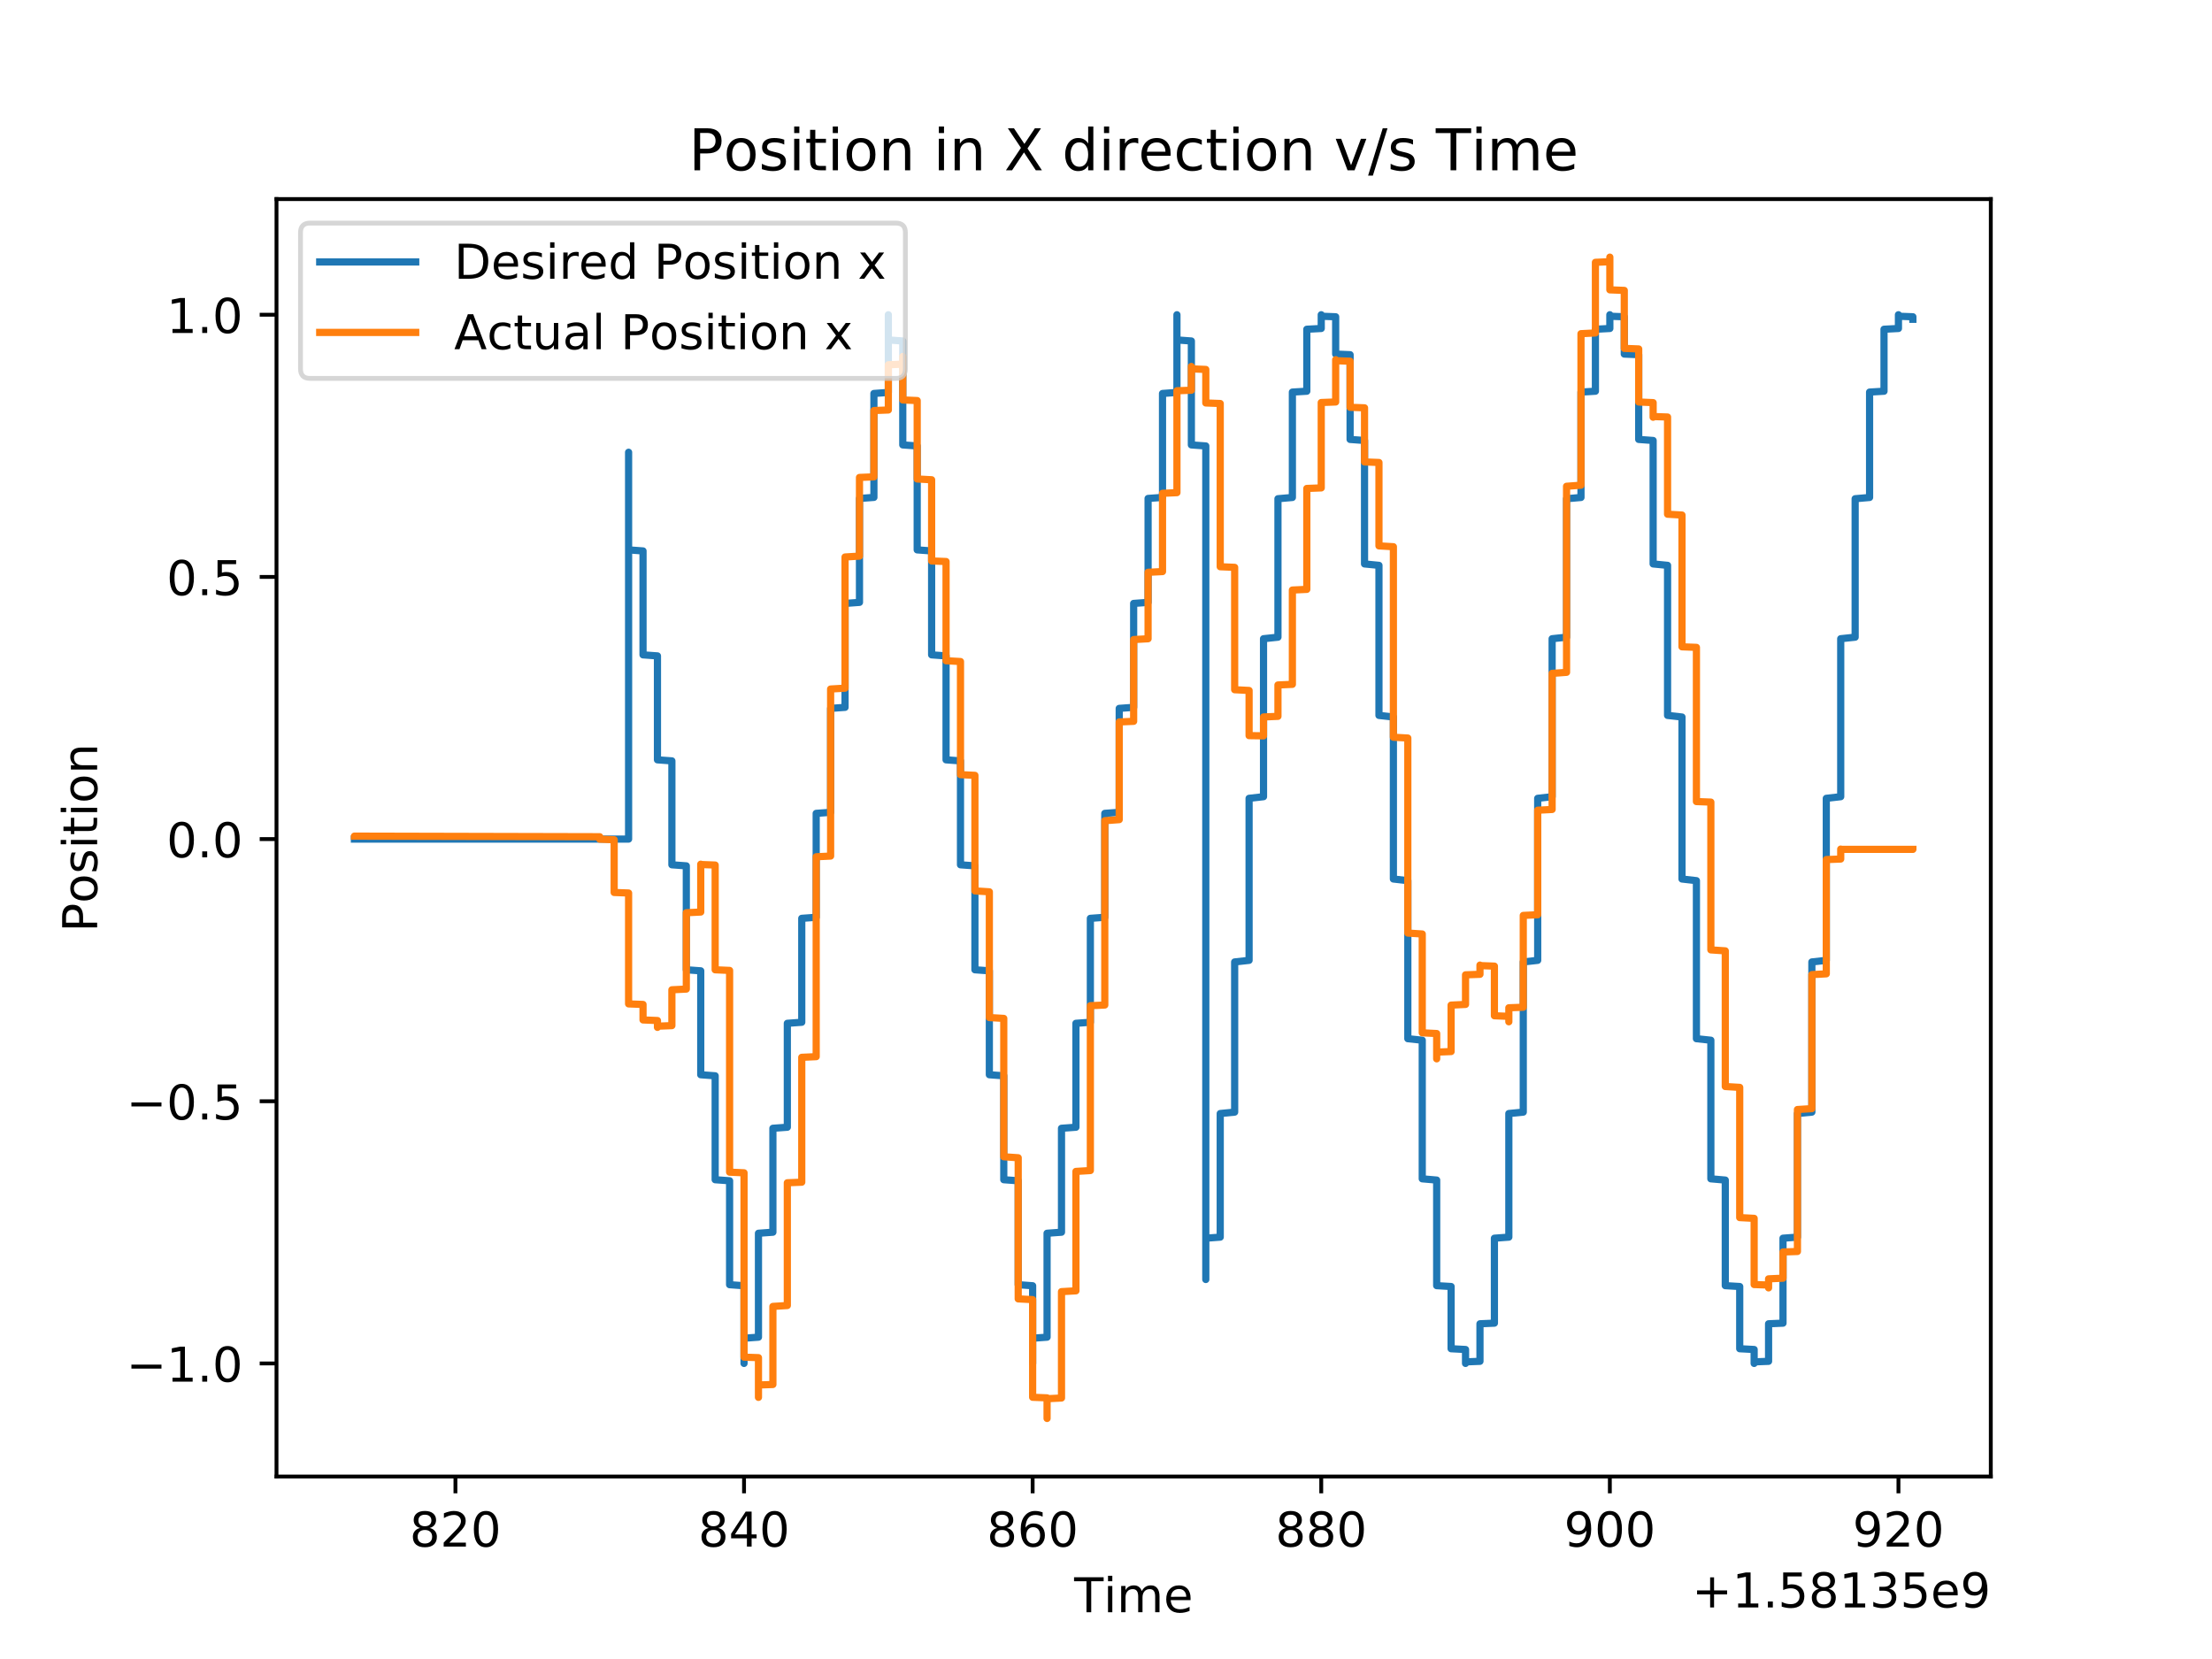 <?xml version="1.0" encoding="utf-8" standalone="no"?>
<!DOCTYPE svg PUBLIC "-//W3C//DTD SVG 1.1//EN"
  "http://www.w3.org/Graphics/SVG/1.1/DTD/svg11.dtd">
<!-- Created with matplotlib (https://matplotlib.org/) -->
<svg height="345.6pt" version="1.1" viewBox="0 0 460.8 345.6" width="460.8pt" xmlns="http://www.w3.org/2000/svg" xmlns:xlink="http://www.w3.org/1999/xlink">
 <defs>
  <style type="text/css">
*{stroke-linecap:butt;stroke-linejoin:round;}
  </style>
 </defs>
 <g id="figure_1">
  <g id="patch_1">
   <path d="M 0 345.6 
L 460.8 345.6 
L 460.8 0 
L 0 0 
z
" style="fill:#ffffff;"/>
  </g>
  <g id="axes_1">
   <g id="patch_2">
    <path d="M 57.6 307.584 
L 414.72 307.584 
L 414.72 41.472 
L 57.6 41.472 
z
" style="fill:#ffffff;"/>
   </g>
   <g id="matplotlib.axis_1">
    <g id="xtick_1">
     <g id="line2d_1">
      <defs>
       <path d="M 0 0 
L 0 3.5 
" id="m3ccc857156" style="stroke:#000000;stroke-width:0.8;"/>
      </defs>
      <g>
       <use style="stroke:#000000;stroke-width:0.8;" x="94.875" xlink:href="#m3ccc857156" y="307.584"/>
      </g>
     </g>
     <g id="text_1">
      <!-- 820 -->
      <defs>
       <path d="M 31.781 34.625 
Q 24.75 34.625 20.719 30.859 
Q 16.703 27.094 16.703 20.516 
Q 16.703 13.922 20.719 10.156 
Q 24.75 6.391 31.781 6.391 
Q 38.812 6.391 42.859 10.172 
Q 46.922 13.969 46.922 20.516 
Q 46.922 27.094 42.891 30.859 
Q 38.875 34.625 31.781 34.625 
z
M 21.922 38.812 
Q 15.578 40.375 12.031 44.719 
Q 8.5 49.078 8.5 55.328 
Q 8.5 64.062 14.719 69.141 
Q 20.953 74.219 31.781 74.219 
Q 42.672 74.219 48.875 69.141 
Q 55.078 64.062 55.078 55.328 
Q 55.078 49.078 51.531 44.719 
Q 48 40.375 41.703 38.812 
Q 48.828 37.156 52.797 32.312 
Q 56.781 27.484 56.781 20.516 
Q 56.781 9.906 50.312 4.234 
Q 43.844 -1.422 31.781 -1.422 
Q 19.734 -1.422 13.25 4.234 
Q 6.781 9.906 6.781 20.516 
Q 6.781 27.484 10.781 32.312 
Q 14.797 37.156 21.922 38.812 
z
M 18.312 54.391 
Q 18.312 48.734 21.844 45.562 
Q 25.391 42.391 31.781 42.391 
Q 38.141 42.391 41.719 45.562 
Q 45.312 48.734 45.312 54.391 
Q 45.312 60.062 41.719 63.234 
Q 38.141 66.406 31.781 66.406 
Q 25.391 66.406 21.844 63.234 
Q 18.312 60.062 18.312 54.391 
z
" id="DejaVuSans-56"/>
       <path d="M 19.188 8.297 
L 53.609 8.297 
L 53.609 0 
L 7.328 0 
L 7.328 8.297 
Q 12.938 14.109 22.625 23.891 
Q 32.328 33.688 34.812 36.531 
Q 39.547 41.844 41.422 45.531 
Q 43.312 49.219 43.312 52.781 
Q 43.312 58.594 39.234 62.25 
Q 35.156 65.922 28.609 65.922 
Q 23.969 65.922 18.812 64.312 
Q 13.672 62.703 7.812 59.422 
L 7.812 69.391 
Q 13.766 71.781 18.938 73 
Q 24.125 74.219 28.422 74.219 
Q 39.75 74.219 46.484 68.547 
Q 53.219 62.891 53.219 53.422 
Q 53.219 48.922 51.531 44.891 
Q 49.859 40.875 45.406 35.406 
Q 44.188 33.984 37.641 27.219 
Q 31.109 20.453 19.188 8.297 
z
" id="DejaVuSans-50"/>
       <path d="M 31.781 66.406 
Q 24.172 66.406 20.328 58.906 
Q 16.5 51.422 16.5 36.375 
Q 16.5 21.391 20.328 13.891 
Q 24.172 6.391 31.781 6.391 
Q 39.453 6.391 43.281 13.891 
Q 47.125 21.391 47.125 36.375 
Q 47.125 51.422 43.281 58.906 
Q 39.453 66.406 31.781 66.406 
z
M 31.781 74.219 
Q 44.047 74.219 50.516 64.516 
Q 56.984 54.828 56.984 36.375 
Q 56.984 17.969 50.516 8.266 
Q 44.047 -1.422 31.781 -1.422 
Q 19.531 -1.422 13.062 8.266 
Q 6.594 17.969 6.594 36.375 
Q 6.594 54.828 13.062 64.516 
Q 19.531 74.219 31.781 74.219 
z
" id="DejaVuSans-48"/>
      </defs>
      <g transform="translate(85.331 322.182)scale(0.1 -0.1)">
       <use xlink:href="#DejaVuSans-56"/>
       <use x="63.623" xlink:href="#DejaVuSans-50"/>
       <use x="127.246" xlink:href="#DejaVuSans-48"/>
      </g>
     </g>
    </g>
    <g id="xtick_2">
     <g id="line2d_2">
      <g>
       <use style="stroke:#000000;stroke-width:0.8;" x="154.996" xlink:href="#m3ccc857156" y="307.584"/>
      </g>
     </g>
     <g id="text_2">
      <!-- 840 -->
      <defs>
       <path d="M 37.797 64.312 
L 12.891 25.391 
L 37.797 25.391 
z
M 35.203 72.906 
L 47.609 72.906 
L 47.609 25.391 
L 58.016 25.391 
L 58.016 17.188 
L 47.609 17.188 
L 47.609 0 
L 37.797 0 
L 37.797 17.188 
L 4.891 17.188 
L 4.891 26.703 
z
" id="DejaVuSans-52"/>
      </defs>
      <g transform="translate(145.453 322.182)scale(0.1 -0.1)">
       <use xlink:href="#DejaVuSans-56"/>
       <use x="63.623" xlink:href="#DejaVuSans-52"/>
       <use x="127.246" xlink:href="#DejaVuSans-48"/>
      </g>
     </g>
    </g>
    <g id="xtick_3">
     <g id="line2d_3">
      <g>
       <use style="stroke:#000000;stroke-width:0.8;" x="215.118" xlink:href="#m3ccc857156" y="307.584"/>
      </g>
     </g>
     <g id="text_3">
      <!-- 860 -->
      <defs>
       <path d="M 33.016 40.375 
Q 26.375 40.375 22.484 35.828 
Q 18.609 31.297 18.609 23.391 
Q 18.609 15.531 22.484 10.953 
Q 26.375 6.391 33.016 6.391 
Q 39.656 6.391 43.531 10.953 
Q 47.406 15.531 47.406 23.391 
Q 47.406 31.297 43.531 35.828 
Q 39.656 40.375 33.016 40.375 
z
M 52.594 71.297 
L 52.594 62.312 
Q 48.875 64.062 45.094 64.984 
Q 41.312 65.922 37.594 65.922 
Q 27.828 65.922 22.672 59.328 
Q 17.531 52.734 16.797 39.406 
Q 19.672 43.656 24.016 45.922 
Q 28.375 48.188 33.594 48.188 
Q 44.578 48.188 50.953 41.516 
Q 57.328 34.859 57.328 23.391 
Q 57.328 12.156 50.688 5.359 
Q 44.047 -1.422 33.016 -1.422 
Q 20.359 -1.422 13.672 8.266 
Q 6.984 17.969 6.984 36.375 
Q 6.984 53.656 15.188 63.938 
Q 23.391 74.219 37.203 74.219 
Q 40.922 74.219 44.703 73.484 
Q 48.484 72.75 52.594 71.297 
z
" id="DejaVuSans-54"/>
      </defs>
      <g transform="translate(205.574 322.182)scale(0.1 -0.1)">
       <use xlink:href="#DejaVuSans-56"/>
       <use x="63.623" xlink:href="#DejaVuSans-54"/>
       <use x="127.246" xlink:href="#DejaVuSans-48"/>
      </g>
     </g>
    </g>
    <g id="xtick_4">
     <g id="line2d_4">
      <g>
       <use style="stroke:#000000;stroke-width:0.8;" x="275.239" xlink:href="#m3ccc857156" y="307.584"/>
      </g>
     </g>
     <g id="text_4">
      <!-- 880 -->
      <g transform="translate(265.695 322.182)scale(0.1 -0.1)">
       <use xlink:href="#DejaVuSans-56"/>
       <use x="63.623" xlink:href="#DejaVuSans-56"/>
       <use x="127.246" xlink:href="#DejaVuSans-48"/>
      </g>
     </g>
    </g>
    <g id="xtick_5">
     <g id="line2d_5">
      <g>
       <use style="stroke:#000000;stroke-width:0.8;" x="335.36" xlink:href="#m3ccc857156" y="307.584"/>
      </g>
     </g>
     <g id="text_5">
      <!-- 900 -->
      <defs>
       <path d="M 10.984 1.516 
L 10.984 10.5 
Q 14.703 8.734 18.5 7.812 
Q 22.312 6.891 25.984 6.891 
Q 35.75 6.891 40.891 13.453 
Q 46.047 20.016 46.781 33.406 
Q 43.953 29.203 39.594 26.953 
Q 35.25 24.703 29.984 24.703 
Q 19.047 24.703 12.672 31.312 
Q 6.297 37.938 6.297 49.422 
Q 6.297 60.641 12.938 67.422 
Q 19.578 74.219 30.609 74.219 
Q 43.266 74.219 49.922 64.516 
Q 56.594 54.828 56.594 36.375 
Q 56.594 19.141 48.406 8.859 
Q 40.234 -1.422 26.422 -1.422 
Q 22.703 -1.422 18.891 -0.688 
Q 15.094 0.047 10.984 1.516 
z
M 30.609 32.422 
Q 37.25 32.422 41.125 36.953 
Q 45.016 41.5 45.016 49.422 
Q 45.016 57.281 41.125 61.844 
Q 37.25 66.406 30.609 66.406 
Q 23.969 66.406 20.094 61.844 
Q 16.219 57.281 16.219 49.422 
Q 16.219 41.5 20.094 36.953 
Q 23.969 32.422 30.609 32.422 
z
" id="DejaVuSans-57"/>
      </defs>
      <g transform="translate(325.816 322.182)scale(0.1 -0.1)">
       <use xlink:href="#DejaVuSans-57"/>
       <use x="63.623" xlink:href="#DejaVuSans-48"/>
       <use x="127.246" xlink:href="#DejaVuSans-48"/>
      </g>
     </g>
    </g>
    <g id="xtick_6">
     <g id="line2d_6">
      <g>
       <use style="stroke:#000000;stroke-width:0.8;" x="395.481" xlink:href="#m3ccc857156" y="307.584"/>
      </g>
     </g>
     <g id="text_6">
      <!-- 920 -->
      <g transform="translate(385.937 322.182)scale(0.1 -0.1)">
       <use xlink:href="#DejaVuSans-57"/>
       <use x="63.623" xlink:href="#DejaVuSans-50"/>
       <use x="127.246" xlink:href="#DejaVuSans-48"/>
      </g>
     </g>
    </g>
    <g id="text_7">
     <!-- Time -->
     <defs>
      <path d="M -0.297 72.906 
L 61.375 72.906 
L 61.375 64.594 
L 35.5 64.594 
L 35.5 0 
L 25.594 0 
L 25.594 64.594 
L -0.297 64.594 
z
" id="DejaVuSans-84"/>
      <path d="M 9.422 54.688 
L 18.406 54.688 
L 18.406 0 
L 9.422 0 
z
M 9.422 75.984 
L 18.406 75.984 
L 18.406 64.594 
L 9.422 64.594 
z
" id="DejaVuSans-105"/>
      <path d="M 52 44.188 
Q 55.375 50.25 60.062 53.125 
Q 64.75 56 71.094 56 
Q 79.641 56 84.281 50.016 
Q 88.922 44.047 88.922 33.016 
L 88.922 0 
L 79.891 0 
L 79.891 32.719 
Q 79.891 40.578 77.094 44.375 
Q 74.312 48.188 68.609 48.188 
Q 61.625 48.188 57.562 43.547 
Q 53.516 38.922 53.516 30.906 
L 53.516 0 
L 44.484 0 
L 44.484 32.719 
Q 44.484 40.625 41.703 44.406 
Q 38.922 48.188 33.109 48.188 
Q 26.219 48.188 22.156 43.531 
Q 18.109 38.875 18.109 30.906 
L 18.109 0 
L 9.078 0 
L 9.078 54.688 
L 18.109 54.688 
L 18.109 46.188 
Q 21.188 51.219 25.484 53.609 
Q 29.781 56 35.688 56 
Q 41.656 56 45.828 52.969 
Q 50 49.953 52 44.188 
z
" id="DejaVuSans-109"/>
      <path d="M 56.203 29.594 
L 56.203 25.203 
L 14.891 25.203 
Q 15.484 15.922 20.484 11.062 
Q 25.484 6.203 34.422 6.203 
Q 39.594 6.203 44.453 7.469 
Q 49.312 8.734 54.109 11.281 
L 54.109 2.781 
Q 49.266 0.734 44.188 -0.344 
Q 39.109 -1.422 33.891 -1.422 
Q 20.797 -1.422 13.156 6.188 
Q 5.516 13.812 5.516 26.812 
Q 5.516 40.234 12.766 48.109 
Q 20.016 56 32.328 56 
Q 43.359 56 49.781 48.891 
Q 56.203 41.797 56.203 29.594 
z
M 47.219 32.234 
Q 47.125 39.594 43.094 43.984 
Q 39.062 48.391 32.422 48.391 
Q 24.906 48.391 20.391 44.141 
Q 15.875 39.891 15.188 32.172 
z
" id="DejaVuSans-101"/>
     </defs>
     <g transform="translate(223.773 335.861)scale(0.1 -0.1)">
      <use xlink:href="#DejaVuSans-84"/>
      <use x="61.037" xlink:href="#DejaVuSans-105"/>
      <use x="88.82" xlink:href="#DejaVuSans-109"/>
      <use x="186.232" xlink:href="#DejaVuSans-101"/>
     </g>
    </g>
    <g id="text_8">
     <!-- +1.58135e9 -->
     <defs>
      <path d="M 46 62.703 
L 46 35.5 
L 73.188 35.5 
L 73.188 27.203 
L 46 27.203 
L 46 0 
L 37.797 0 
L 37.797 27.203 
L 10.594 27.203 
L 10.594 35.5 
L 37.797 35.5 
L 37.797 62.703 
z
" id="DejaVuSans-43"/>
      <path d="M 12.406 8.297 
L 28.516 8.297 
L 28.516 63.922 
L 10.984 60.406 
L 10.984 69.391 
L 28.422 72.906 
L 38.281 72.906 
L 38.281 8.297 
L 54.391 8.297 
L 54.391 0 
L 12.406 0 
z
" id="DejaVuSans-49"/>
      <path d="M 10.688 12.406 
L 21 12.406 
L 21 0 
L 10.688 0 
z
" id="DejaVuSans-46"/>
      <path d="M 10.797 72.906 
L 49.516 72.906 
L 49.516 64.594 
L 19.828 64.594 
L 19.828 46.734 
Q 21.969 47.469 24.109 47.828 
Q 26.266 48.188 28.422 48.188 
Q 40.625 48.188 47.75 41.5 
Q 54.891 34.812 54.891 23.391 
Q 54.891 11.625 47.562 5.094 
Q 40.234 -1.422 26.906 -1.422 
Q 22.312 -1.422 17.547 -0.641 
Q 12.797 0.141 7.719 1.703 
L 7.719 11.625 
Q 12.109 9.234 16.797 8.062 
Q 21.484 6.891 26.703 6.891 
Q 35.156 6.891 40.078 11.328 
Q 45.016 15.766 45.016 23.391 
Q 45.016 31 40.078 35.438 
Q 35.156 39.891 26.703 39.891 
Q 22.75 39.891 18.812 39.016 
Q 14.891 38.141 10.797 36.281 
z
" id="DejaVuSans-53"/>
      <path d="M 40.578 39.312 
Q 47.656 37.797 51.625 33 
Q 55.609 28.219 55.609 21.188 
Q 55.609 10.406 48.188 4.484 
Q 40.766 -1.422 27.094 -1.422 
Q 22.516 -1.422 17.656 -0.516 
Q 12.797 0.391 7.625 2.203 
L 7.625 11.719 
Q 11.719 9.328 16.594 8.109 
Q 21.484 6.891 26.812 6.891 
Q 36.078 6.891 40.938 10.547 
Q 45.797 14.203 45.797 21.188 
Q 45.797 27.641 41.281 31.266 
Q 36.766 34.906 28.719 34.906 
L 20.219 34.906 
L 20.219 43.016 
L 29.109 43.016 
Q 36.375 43.016 40.234 45.922 
Q 44.094 48.828 44.094 54.297 
Q 44.094 59.906 40.109 62.906 
Q 36.141 65.922 28.719 65.922 
Q 24.656 65.922 20.016 65.031 
Q 15.375 64.156 9.812 62.312 
L 9.812 71.094 
Q 15.438 72.656 20.344 73.438 
Q 25.25 74.219 29.594 74.219 
Q 40.828 74.219 47.359 69.109 
Q 53.906 64.016 53.906 55.328 
Q 53.906 49.266 50.438 45.094 
Q 46.969 40.922 40.578 39.312 
z
" id="DejaVuSans-51"/>
     </defs>
     <g transform="translate(352.472 334.861)scale(0.1 -0.1)">
      <use xlink:href="#DejaVuSans-43"/>
      <use x="83.789" xlink:href="#DejaVuSans-49"/>
      <use x="147.412" xlink:href="#DejaVuSans-46"/>
      <use x="179.199" xlink:href="#DejaVuSans-53"/>
      <use x="242.822" xlink:href="#DejaVuSans-56"/>
      <use x="306.445" xlink:href="#DejaVuSans-49"/>
      <use x="370.068" xlink:href="#DejaVuSans-51"/>
      <use x="433.691" xlink:href="#DejaVuSans-53"/>
      <use x="497.314" xlink:href="#DejaVuSans-101"/>
      <use x="558.838" xlink:href="#DejaVuSans-57"/>
     </g>
    </g>
   </g>
   <g id="matplotlib.axis_2">
    <g id="ytick_1">
     <g id="line2d_7">
      <defs>
       <path d="M 0 0 
L -3.5 0 
" id="mb7c09d7483" style="stroke:#000000;stroke-width:0.8;"/>
      </defs>
      <g>
       <use style="stroke:#000000;stroke-width:0.8;" x="57.6" xlink:href="#mb7c09d7483" y="284.026"/>
      </g>
     </g>
     <g id="text_9">
      <!-- −1.0 -->
      <defs>
       <path d="M 10.594 35.5 
L 73.188 35.5 
L 73.188 27.203 
L 10.594 27.203 
z
" id="DejaVuSans-8722"/>
      </defs>
      <g transform="translate(26.317 287.825)scale(0.1 -0.1)">
       <use xlink:href="#DejaVuSans-8722"/>
       <use x="83.789" xlink:href="#DejaVuSans-49"/>
       <use x="147.412" xlink:href="#DejaVuSans-46"/>
       <use x="179.199" xlink:href="#DejaVuSans-48"/>
      </g>
     </g>
    </g>
    <g id="ytick_2">
     <g id="line2d_8">
      <g>
       <use style="stroke:#000000;stroke-width:0.8;" x="57.6" xlink:href="#mb7c09d7483" y="229.411"/>
      </g>
     </g>
     <g id="text_10">
      <!-- −0.5 -->
      <g transform="translate(26.317 233.21)scale(0.1 -0.1)">
       <use xlink:href="#DejaVuSans-8722"/>
       <use x="83.789" xlink:href="#DejaVuSans-48"/>
       <use x="147.412" xlink:href="#DejaVuSans-46"/>
       <use x="179.199" xlink:href="#DejaVuSans-53"/>
      </g>
     </g>
    </g>
    <g id="ytick_3">
     <g id="line2d_9">
      <g>
       <use style="stroke:#000000;stroke-width:0.8;" x="57.6" xlink:href="#mb7c09d7483" y="174.796"/>
      </g>
     </g>
     <g id="text_11">
      <!-- 0.0 -->
      <g transform="translate(34.697 178.595)scale(0.1 -0.1)">
       <use xlink:href="#DejaVuSans-48"/>
       <use x="63.623" xlink:href="#DejaVuSans-46"/>
       <use x="95.41" xlink:href="#DejaVuSans-48"/>
      </g>
     </g>
    </g>
    <g id="ytick_4">
     <g id="line2d_10">
      <g>
       <use style="stroke:#000000;stroke-width:0.8;" x="57.6" xlink:href="#mb7c09d7483" y="120.181"/>
      </g>
     </g>
     <g id="text_12">
      <!-- 0.5 -->
      <g transform="translate(34.697 123.98)scale(0.1 -0.1)">
       <use xlink:href="#DejaVuSans-48"/>
       <use x="63.623" xlink:href="#DejaVuSans-46"/>
       <use x="95.41" xlink:href="#DejaVuSans-53"/>
      </g>
     </g>
    </g>
    <g id="ytick_5">
     <g id="line2d_11">
      <g>
       <use style="stroke:#000000;stroke-width:0.8;" x="57.6" xlink:href="#mb7c09d7483" y="65.566"/>
      </g>
     </g>
     <g id="text_13">
      <!-- 1.0 -->
      <g transform="translate(34.697 69.365)scale(0.1 -0.1)">
       <use xlink:href="#DejaVuSans-49"/>
       <use x="63.623" xlink:href="#DejaVuSans-46"/>
       <use x="95.41" xlink:href="#DejaVuSans-48"/>
      </g>
     </g>
    </g>
    <g id="text_14">
     <!-- Position -->
     <defs>
      <path d="M 19.672 64.797 
L 19.672 37.406 
L 32.078 37.406 
Q 38.969 37.406 42.719 40.969 
Q 46.484 44.531 46.484 51.125 
Q 46.484 57.672 42.719 61.234 
Q 38.969 64.797 32.078 64.797 
z
M 9.812 72.906 
L 32.078 72.906 
Q 44.344 72.906 50.609 67.359 
Q 56.891 61.812 56.891 51.125 
Q 56.891 40.328 50.609 34.812 
Q 44.344 29.297 32.078 29.297 
L 19.672 29.297 
L 19.672 0 
L 9.812 0 
z
" id="DejaVuSans-80"/>
      <path d="M 30.609 48.391 
Q 23.391 48.391 19.188 42.75 
Q 14.984 37.109 14.984 27.297 
Q 14.984 17.484 19.156 11.844 
Q 23.344 6.203 30.609 6.203 
Q 37.797 6.203 41.984 11.859 
Q 46.188 17.531 46.188 27.297 
Q 46.188 37.016 41.984 42.703 
Q 37.797 48.391 30.609 48.391 
z
M 30.609 56 
Q 42.328 56 49.016 48.375 
Q 55.719 40.766 55.719 27.297 
Q 55.719 13.875 49.016 6.219 
Q 42.328 -1.422 30.609 -1.422 
Q 18.844 -1.422 12.172 6.219 
Q 5.516 13.875 5.516 27.297 
Q 5.516 40.766 12.172 48.375 
Q 18.844 56 30.609 56 
z
" id="DejaVuSans-111"/>
      <path d="M 44.281 53.078 
L 44.281 44.578 
Q 40.484 46.531 36.375 47.5 
Q 32.281 48.484 27.875 48.484 
Q 21.188 48.484 17.844 46.438 
Q 14.5 44.391 14.5 40.281 
Q 14.5 37.156 16.891 35.375 
Q 19.281 33.594 26.516 31.984 
L 29.594 31.297 
Q 39.156 29.25 43.188 25.516 
Q 47.219 21.781 47.219 15.094 
Q 47.219 7.469 41.188 3.016 
Q 35.156 -1.422 24.609 -1.422 
Q 20.219 -1.422 15.453 -0.562 
Q 10.688 0.297 5.422 2 
L 5.422 11.281 
Q 10.406 8.688 15.234 7.391 
Q 20.062 6.109 24.812 6.109 
Q 31.156 6.109 34.562 8.281 
Q 37.984 10.453 37.984 14.406 
Q 37.984 18.062 35.516 20.016 
Q 33.062 21.969 24.703 23.781 
L 21.578 24.516 
Q 13.234 26.266 9.516 29.906 
Q 5.812 33.547 5.812 39.891 
Q 5.812 47.609 11.281 51.797 
Q 16.75 56 26.812 56 
Q 31.781 56 36.172 55.266 
Q 40.578 54.547 44.281 53.078 
z
" id="DejaVuSans-115"/>
      <path d="M 18.312 70.219 
L 18.312 54.688 
L 36.812 54.688 
L 36.812 47.703 
L 18.312 47.703 
L 18.312 18.016 
Q 18.312 11.328 20.141 9.422 
Q 21.969 7.516 27.594 7.516 
L 36.812 7.516 
L 36.812 0 
L 27.594 0 
Q 17.188 0 13.234 3.875 
Q 9.281 7.766 9.281 18.016 
L 9.281 47.703 
L 2.688 47.703 
L 2.688 54.688 
L 9.281 54.688 
L 9.281 70.219 
z
" id="DejaVuSans-116"/>
      <path d="M 54.891 33.016 
L 54.891 0 
L 45.906 0 
L 45.906 32.719 
Q 45.906 40.484 42.875 44.328 
Q 39.844 48.188 33.797 48.188 
Q 26.516 48.188 22.312 43.547 
Q 18.109 38.922 18.109 30.906 
L 18.109 0 
L 9.078 0 
L 9.078 54.688 
L 18.109 54.688 
L 18.109 46.188 
Q 21.344 51.125 25.703 53.562 
Q 30.078 56 35.797 56 
Q 45.219 56 50.047 50.172 
Q 54.891 44.344 54.891 33.016 
z
" id="DejaVuSans-110"/>
     </defs>
     <g transform="translate(20.238 194.171)rotate(-90)scale(0.1 -0.1)">
      <use xlink:href="#DejaVuSans-80"/>
      <use x="60.256" xlink:href="#DejaVuSans-111"/>
      <use x="121.438" xlink:href="#DejaVuSans-115"/>
      <use x="173.537" xlink:href="#DejaVuSans-105"/>
      <use x="201.32" xlink:href="#DejaVuSans-116"/>
      <use x="240.529" xlink:href="#DejaVuSans-105"/>
      <use x="268.312" xlink:href="#DejaVuSans-111"/>
      <use x="329.494" xlink:href="#DejaVuSans-110"/>
     </g>
    </g>
   </g>
   <g id="line2d_12">
    <path clip-path="url(#p887549cc4b)" d="M 73.833 174.796 
L 130.948 174.796 
L 130.948 174.796 
L 130.948 94.213 
L 130.948 114.55 
L 133.954 114.769 
L 133.954 136.418 
L 136.96 136.636 
L 136.96 158.286 
L 139.966 158.504 
L 139.966 180.153 
L 142.972 180.372 
L 142.972 202.021 
L 145.978 202.24 
L 145.978 223.889 
L 148.984 224.108 
L 148.984 245.757 
L 151.99 245.976 
L 151.99 267.625 
L 154.996 267.844 
L 154.996 284.026 
L 154.996 278.777 
L 158.002 278.559 
L 158.002 256.91 
L 161.008 256.691 
L 161.008 235.042 
L 164.015 234.823 
L 164.015 213.174 
L 167.021 212.955 
L 167.021 191.306 
L 170.027 191.087 
L 170.027 169.438 
L 173.033 169.22 
L 173.033 147.57 
L 176.039 147.352 
L 176.039 125.703 
L 179.045 125.484 
L 179.045 103.835 
L 182.051 103.616 
L 182.051 81.967 
L 185.057 81.748 
L 185.057 65.566 
L 185.057 70.814 
L 188.063 71.033 
L 188.063 92.682 
L 191.069 92.901 
L 191.069 114.55 
L 194.075 114.769 
L 194.075 136.418 
L 197.081 136.636 
L 197.081 158.286 
L 200.087 158.504 
L 200.087 180.153 
L 203.093 180.372 
L 203.093 202.021 
L 206.099 202.24 
L 206.099 223.889 
L 209.105 224.108 
L 209.105 245.757 
L 212.112 245.976 
L 212.112 267.625 
L 215.118 267.844 
L 215.118 284.026 
L 215.118 278.777 
L 218.124 278.559 
L 218.124 256.91 
L 221.13 256.691 
L 221.13 235.042 
L 224.136 234.823 
L 224.136 213.174 
L 227.142 212.955 
L 227.142 191.306 
L 230.148 191.087 
L 230.148 169.438 
L 233.154 169.22 
L 233.154 147.57 
L 236.16 147.352 
L 236.16 125.703 
L 239.166 125.484 
L 239.166 103.835 
L 242.172 103.616 
L 242.172 81.967 
L 245.178 81.748 
L 245.178 65.566 
L 245.178 70.814 
L 248.184 71.033 
L 248.184 92.682 
L 251.19 92.901 
L 251.19 266.542 
L 251.19 257.941 
L 254.196 257.718 
L 254.196 231.967 
L 257.202 231.674 
L 257.202 200.391 
L 260.208 200.057 
L 260.208 166.307 
L 263.215 165.965 
L 263.215 133.055 
L 266.221 132.738 
L 266.221 103.893 
L 269.227 103.632 
L 269.227 81.678 
L 272.233 81.499 
L 272.233 68.587 
L 275.239 68.429 
L 275.239 65.566 
L 275.239 65.877 
L 278.245 65.989 
L 278.245 73.758 
L 281.251 73.889 
L 281.251 91.539 
L 284.257 91.762 
L 284.257 117.478 
L 287.263 117.771 
L 287.263 149.034 
L 290.269 149.368 
L 290.269 183.113 
L 293.275 183.456 
L 293.275 216.378 
L 296.281 216.695 
L 296.281 245.568 
L 299.287 245.83 
L 299.287 267.824 
L 302.293 268.004 
L 302.293 280.964 
L 305.299 281.124 
L 305.299 284.026 
L 305.299 283.702 
L 308.305 283.588 
L 308.305 275.768 
L 311.312 275.637 
L 311.312 257.941 
L 314.318 257.718 
L 314.318 231.967 
L 317.324 231.674 
L 317.324 200.391 
L 320.33 200.057 
L 320.33 166.307 
L 323.336 165.965 
L 323.336 133.055 
L 326.342 132.738 
L 326.342 103.893 
L 329.348 103.632 
L 329.348 81.678 
L 332.354 81.499 
L 332.354 68.587 
L 335.36 68.429 
L 335.36 65.566 
L 335.36 65.877 
L 338.366 65.989 
L 338.366 73.758 
L 341.372 73.889 
L 341.372 91.539 
L 344.378 91.762 
L 344.378 117.478 
L 347.384 117.771 
L 347.384 149.034 
L 350.39 149.368 
L 350.39 183.113 
L 353.396 183.456 
L 353.396 216.378 
L 356.402 216.695 
L 356.402 245.568 
L 359.408 245.83 
L 359.408 267.824 
L 362.415 268.004 
L 362.415 280.964 
L 365.421 281.124 
L 365.421 284.026 
L 365.421 283.702 
L 368.427 283.588 
L 368.427 275.768 
L 371.433 275.637 
L 371.433 257.941 
L 374.439 257.718 
L 374.439 231.967 
L 377.445 231.674 
L 377.445 200.391 
L 380.451 200.057 
L 380.451 166.307 
L 383.457 165.965 
L 383.457 133.055 
L 386.463 132.738 
L 386.463 103.893 
L 389.469 103.632 
L 389.469 81.678 
L 392.475 81.499 
L 392.475 68.587 
L 395.481 68.429 
L 395.481 65.566 
L 395.481 65.877 
L 398.487 65.989 
L 398.487 66.516 
L 398.487 66.516 
" style="fill:none;stroke:#1f77b4;stroke-linecap:square;stroke-width:1.5;"/>
   </g>
   <g id="line2d_13">
    <path clip-path="url(#p887549cc4b)" d="M 73.833 174.185 
L 73.833 174.181 
L 73.833 174.186 
L 73.833 174.182 
L 124.936 174.303 
L 124.936 174.821 
L 127.942 174.934 
L 127.942 185.919 
L 130.948 186.028 
L 130.948 209.129 
L 133.954 209.243 
L 133.954 212.47 
L 136.96 212.594 
L 136.96 214.019 
L 136.96 213.771 
L 139.966 213.657 
L 139.966 206.191 
L 142.972 206.042 
L 142.972 190.142 
L 145.978 189.992 
L 145.978 180.029 
L 145.978 180.093 
L 148.984 180.203 
L 148.984 202.024 
L 151.99 202.155 
L 151.99 244.182 
L 154.996 244.315 
L 154.996 282.721 
L 158.002 282.824 
L 158.002 291.097 
L 158.002 288.518 
L 161.008 288.416 
L 161.008 272.15 
L 164.015 271.962 
L 164.015 246.395 
L 167.021 246.271 
L 167.021 220.259 
L 170.027 220.119 
L 170.027 178.479 
L 173.033 178.333 
L 173.033 143.535 
L 176.039 143.358 
L 176.039 116.032 
L 179.045 115.846 
L 179.045 99.459 
L 182.051 99.336 
L 182.051 85.523 
L 185.057 85.408 
L 185.057 75.991 
L 188.063 75.859 
L 188.063 74.263 
L 188.063 83.315 
L 191.069 83.444 
L 191.069 99.779 
L 194.075 99.943 
L 194.075 116.855 
L 197.081 116.975 
L 197.081 137.642 
L 200.087 137.809 
L 200.087 161.371 
L 203.093 161.52 
L 203.093 185.587 
L 206.099 185.78 
L 206.099 211.975 
L 209.105 212.151 
L 209.105 240.974 
L 212.112 241.182 
L 212.112 270.578 
L 215.118 270.737 
L 215.118 291.078 
L 218.124 291.199 
L 218.124 295.488 
L 218.124 291.38 
L 221.13 291.231 
L 221.13 269.071 
L 224.136 268.903 
L 224.136 244.027 
L 227.142 243.844 
L 227.142 209.506 
L 230.148 209.363 
L 230.148 170.966 
L 233.154 170.745 
L 233.154 150.397 
L 236.16 150.263 
L 236.16 133.234 
L 239.166 133.064 
L 239.166 119.22 
L 242.172 119.07 
L 242.172 102.768 
L 245.178 102.629 
L 245.178 81.403 
L 248.184 81.289 
L 248.184 76.343 
L 248.184 76.836 
L 251.19 76.96 
L 251.19 83.944 
L 254.196 84.058 
L 254.196 118.061 
L 257.202 118.188 
L 257.202 143.68 
L 260.208 143.835 
L 260.208 153.246 
L 260.208 153.243 
L 263.215 153.288 
L 263.215 153.145 
L 263.215 149.355 
L 266.221 149.225 
L 266.221 142.693 
L 269.227 142.561 
L 269.227 122.917 
L 272.233 122.776 
L 272.233 101.753 
L 275.239 101.64 
L 275.239 83.851 
L 278.245 83.739 
L 278.245 74.937 
L 278.245 75.142 
L 281.251 75.249 
L 281.251 84.846 
L 284.257 84.957 
L 284.257 96.23 
L 287.263 96.342 
L 287.263 113.716 
L 290.269 113.892 
L 290.269 153.579 
L 293.275 153.748 
L 293.275 194.373 
L 296.281 194.567 
L 296.281 215.153 
L 299.287 215.301 
L 299.287 220.572 
L 299.287 219.178 
L 302.293 219.056 
L 302.293 209.384 
L 305.299 209.239 
L 305.299 203.075 
L 308.305 202.966 
L 308.305 201.046 
L 308.305 201.151 
L 311.312 201.261 
L 311.312 211.603 
L 314.318 211.724 
L 314.318 212.855 
L 314.318 209.938 
L 317.324 209.825 
L 317.324 190.699 
L 320.33 190.556 
L 320.33 168.78 
L 323.336 168.627 
L 323.336 140.28 
L 326.342 140.057 
L 326.342 101.298 
L 329.348 101.074 
L 329.348 69.513 
L 332.354 69.36 
L 332.354 54.648 
L 335.36 54.518 
L 335.36 53.568 
L 335.36 60.38 
L 338.366 60.496 
L 338.366 72.574 
L 341.372 72.693 
L 341.372 83.743 
L 344.378 83.874 
L 344.378 86.92 
L 344.378 86.771 
L 347.384 86.874 
L 347.384 107.119 
L 350.39 107.293 
L 350.39 134.742 
L 353.396 134.859 
L 353.396 166.98 
L 356.402 167.091 
L 356.402 197.878 
L 359.408 198.078 
L 359.408 226.339 
L 362.415 226.52 
L 362.415 253.648 
L 365.421 253.804 
L 365.421 267.596 
L 365.421 267.589 
L 368.427 267.703 
L 368.427 268.287 
L 368.427 266.407 
L 371.433 266.27 
L 371.433 260.81 
L 374.439 260.706 
L 374.439 231.133 
L 377.445 230.949 
L 377.445 203.035 
L 380.451 202.865 
L 380.451 179.067 
L 383.457 178.952 
L 383.457 176.881 
L 383.457 176.935 
L 398.487 176.939 
L 398.487 176.937 
" style="fill:none;stroke:#ff7f0e;stroke-linecap:square;stroke-width:1.5;"/>
   </g>
   <g id="patch_3">
    <path d="M 57.6 307.584 
L 57.6 41.472 
" style="fill:none;stroke:#000000;stroke-linecap:square;stroke-linejoin:miter;stroke-width:0.8;"/>
   </g>
   <g id="patch_4">
    <path d="M 414.72 307.584 
L 414.72 41.472 
" style="fill:none;stroke:#000000;stroke-linecap:square;stroke-linejoin:miter;stroke-width:0.8;"/>
   </g>
   <g id="patch_5">
    <path d="M 57.6 307.584 
L 414.72 307.584 
" style="fill:none;stroke:#000000;stroke-linecap:square;stroke-linejoin:miter;stroke-width:0.8;"/>
   </g>
   <g id="patch_6">
    <path d="M 57.6 41.472 
L 414.72 41.472 
" style="fill:none;stroke:#000000;stroke-linecap:square;stroke-linejoin:miter;stroke-width:0.8;"/>
   </g>
   <g id="text_15">
    <!-- Position in X direction v/s Time -->
    <defs>
     <path id="DejaVuSans-32"/>
     <path d="M 6.297 72.906 
L 16.891 72.906 
L 35.016 45.797 
L 53.219 72.906 
L 63.812 72.906 
L 40.375 37.891 
L 65.375 0 
L 54.781 0 
L 34.281 31 
L 13.625 0 
L 2.984 0 
L 29 38.922 
z
" id="DejaVuSans-88"/>
     <path d="M 45.406 46.391 
L 45.406 75.984 
L 54.391 75.984 
L 54.391 0 
L 45.406 0 
L 45.406 8.203 
Q 42.578 3.328 38.25 0.953 
Q 33.938 -1.422 27.875 -1.422 
Q 17.969 -1.422 11.734 6.484 
Q 5.516 14.406 5.516 27.297 
Q 5.516 40.188 11.734 48.094 
Q 17.969 56 27.875 56 
Q 33.938 56 38.25 53.625 
Q 42.578 51.266 45.406 46.391 
z
M 14.797 27.297 
Q 14.797 17.391 18.875 11.75 
Q 22.953 6.109 30.078 6.109 
Q 37.203 6.109 41.297 11.75 
Q 45.406 17.391 45.406 27.297 
Q 45.406 37.203 41.297 42.844 
Q 37.203 48.484 30.078 48.484 
Q 22.953 48.484 18.875 42.844 
Q 14.797 37.203 14.797 27.297 
z
" id="DejaVuSans-100"/>
     <path d="M 41.109 46.297 
Q 39.594 47.172 37.812 47.578 
Q 36.031 48 33.891 48 
Q 26.266 48 22.188 43.047 
Q 18.109 38.094 18.109 28.812 
L 18.109 0 
L 9.078 0 
L 9.078 54.688 
L 18.109 54.688 
L 18.109 46.188 
Q 20.953 51.172 25.484 53.578 
Q 30.031 56 36.531 56 
Q 37.453 56 38.578 55.875 
Q 39.703 55.766 41.062 55.516 
z
" id="DejaVuSans-114"/>
     <path d="M 48.781 52.594 
L 48.781 44.188 
Q 44.969 46.297 41.141 47.344 
Q 37.312 48.391 33.406 48.391 
Q 24.656 48.391 19.812 42.844 
Q 14.984 37.312 14.984 27.297 
Q 14.984 17.281 19.812 11.734 
Q 24.656 6.203 33.406 6.203 
Q 37.312 6.203 41.141 7.25 
Q 44.969 8.297 48.781 10.406 
L 48.781 2.094 
Q 45.016 0.344 40.984 -0.531 
Q 36.969 -1.422 32.422 -1.422 
Q 20.062 -1.422 12.781 6.344 
Q 5.516 14.109 5.516 27.297 
Q 5.516 40.672 12.859 48.328 
Q 20.219 56 33.016 56 
Q 37.156 56 41.109 55.141 
Q 45.062 54.297 48.781 52.594 
z
" id="DejaVuSans-99"/>
     <path d="M 2.984 54.688 
L 12.5 54.688 
L 29.594 8.797 
L 46.688 54.688 
L 56.203 54.688 
L 35.688 0 
L 23.484 0 
z
" id="DejaVuSans-118"/>
     <path d="M 25.391 72.906 
L 33.688 72.906 
L 8.297 -9.281 
L 0 -9.281 
z
" id="DejaVuSans-47"/>
    </defs>
    <g transform="translate(143.487 35.472)scale(0.12 -0.12)">
     <use xlink:href="#DejaVuSans-80"/>
     <use x="60.256" xlink:href="#DejaVuSans-111"/>
     <use x="121.438" xlink:href="#DejaVuSans-115"/>
     <use x="173.537" xlink:href="#DejaVuSans-105"/>
     <use x="201.32" xlink:href="#DejaVuSans-116"/>
     <use x="240.529" xlink:href="#DejaVuSans-105"/>
     <use x="268.312" xlink:href="#DejaVuSans-111"/>
     <use x="329.494" xlink:href="#DejaVuSans-110"/>
     <use x="392.873" xlink:href="#DejaVuSans-32"/>
     <use x="424.66" xlink:href="#DejaVuSans-105"/>
     <use x="452.443" xlink:href="#DejaVuSans-110"/>
     <use x="515.822" xlink:href="#DejaVuSans-32"/>
     <use x="547.609" xlink:href="#DejaVuSans-88"/>
     <use x="616.115" xlink:href="#DejaVuSans-32"/>
     <use x="647.902" xlink:href="#DejaVuSans-100"/>
     <use x="711.379" xlink:href="#DejaVuSans-105"/>
     <use x="739.162" xlink:href="#DejaVuSans-114"/>
     <use x="780.244" xlink:href="#DejaVuSans-101"/>
     <use x="841.768" xlink:href="#DejaVuSans-99"/>
     <use x="896.748" xlink:href="#DejaVuSans-116"/>
     <use x="935.957" xlink:href="#DejaVuSans-105"/>
     <use x="963.74" xlink:href="#DejaVuSans-111"/>
     <use x="1024.922" xlink:href="#DejaVuSans-110"/>
     <use x="1088.301" xlink:href="#DejaVuSans-32"/>
     <use x="1120.088" xlink:href="#DejaVuSans-118"/>
     <use x="1179.268" xlink:href="#DejaVuSans-47"/>
     <use x="1212.959" xlink:href="#DejaVuSans-115"/>
     <use x="1265.059" xlink:href="#DejaVuSans-32"/>
     <use x="1296.846" xlink:href="#DejaVuSans-84"/>
     <use x="1357.883" xlink:href="#DejaVuSans-105"/>
     <use x="1385.666" xlink:href="#DejaVuSans-109"/>
     <use x="1483.078" xlink:href="#DejaVuSans-101"/>
    </g>
   </g>
   <g id="legend_1">
    <g id="patch_7">
     <path d="M 64.6 78.828 
L 186.611 78.828 
Q 188.611 78.828 188.611 76.828 
L 188.611 48.472 
Q 188.611 46.472 186.611 46.472 
L 64.6 46.472 
Q 62.6 46.472 62.6 48.472 
L 62.6 76.828 
Q 62.6 78.828 64.6 78.828 
z
" style="fill:#ffffff;opacity:0.8;stroke:#cccccc;stroke-linejoin:miter;"/>
    </g>
    <g id="line2d_14">
     <path d="M 66.6 54.57 
L 86.6 54.57 
" style="fill:none;stroke:#1f77b4;stroke-linecap:square;stroke-width:1.5;"/>
    </g>
    <g id="line2d_15"/>
    <g id="text_16">
     <!-- Desired Position x -->
     <defs>
      <path d="M 19.672 64.797 
L 19.672 8.109 
L 31.594 8.109 
Q 46.688 8.109 53.688 14.938 
Q 60.688 21.781 60.688 36.531 
Q 60.688 51.172 53.688 57.984 
Q 46.688 64.797 31.594 64.797 
z
M 9.812 72.906 
L 30.078 72.906 
Q 51.266 72.906 61.172 64.094 
Q 71.094 55.281 71.094 36.531 
Q 71.094 17.672 61.125 8.828 
Q 51.172 0 30.078 0 
L 9.812 0 
z
" id="DejaVuSans-68"/>
      <path d="M 54.891 54.688 
L 35.109 28.078 
L 55.906 0 
L 45.312 0 
L 29.391 21.484 
L 13.484 0 
L 2.875 0 
L 24.125 28.609 
L 4.688 54.688 
L 15.281 54.688 
L 29.781 35.203 
L 44.281 54.688 
z
" id="DejaVuSans-120"/>
     </defs>
     <g transform="translate(94.6 58.07)scale(0.1 -0.1)">
      <use xlink:href="#DejaVuSans-68"/>
      <use x="77.002" xlink:href="#DejaVuSans-101"/>
      <use x="138.525" xlink:href="#DejaVuSans-115"/>
      <use x="190.625" xlink:href="#DejaVuSans-105"/>
      <use x="218.408" xlink:href="#DejaVuSans-114"/>
      <use x="259.49" xlink:href="#DejaVuSans-101"/>
      <use x="321.014" xlink:href="#DejaVuSans-100"/>
      <use x="384.49" xlink:href="#DejaVuSans-32"/>
      <use x="416.277" xlink:href="#DejaVuSans-80"/>
      <use x="476.533" xlink:href="#DejaVuSans-111"/>
      <use x="537.715" xlink:href="#DejaVuSans-115"/>
      <use x="589.814" xlink:href="#DejaVuSans-105"/>
      <use x="617.598" xlink:href="#DejaVuSans-116"/>
      <use x="656.807" xlink:href="#DejaVuSans-105"/>
      <use x="684.59" xlink:href="#DejaVuSans-111"/>
      <use x="745.771" xlink:href="#DejaVuSans-110"/>
      <use x="809.15" xlink:href="#DejaVuSans-32"/>
      <use x="840.938" xlink:href="#DejaVuSans-120"/>
     </g>
    </g>
    <g id="line2d_16">
     <path d="M 66.6 69.249 
L 86.6 69.249 
" style="fill:none;stroke:#ff7f0e;stroke-linecap:square;stroke-width:1.5;"/>
    </g>
    <g id="line2d_17"/>
    <g id="text_17">
     <!-- Actual Position x -->
     <defs>
      <path d="M 34.188 63.188 
L 20.797 26.906 
L 47.609 26.906 
z
M 28.609 72.906 
L 39.797 72.906 
L 67.578 0 
L 57.328 0 
L 50.688 18.703 
L 17.828 18.703 
L 11.188 0 
L 0.781 0 
z
" id="DejaVuSans-65"/>
      <path d="M 8.5 21.578 
L 8.5 54.688 
L 17.484 54.688 
L 17.484 21.922 
Q 17.484 14.156 20.5 10.266 
Q 23.531 6.391 29.594 6.391 
Q 36.859 6.391 41.078 11.031 
Q 45.312 15.672 45.312 23.688 
L 45.312 54.688 
L 54.297 54.688 
L 54.297 0 
L 45.312 0 
L 45.312 8.406 
Q 42.047 3.422 37.719 1 
Q 33.406 -1.422 27.688 -1.422 
Q 18.266 -1.422 13.375 4.438 
Q 8.5 10.297 8.5 21.578 
z
M 31.109 56 
z
" id="DejaVuSans-117"/>
      <path d="M 34.281 27.484 
Q 23.391 27.484 19.188 25 
Q 14.984 22.516 14.984 16.5 
Q 14.984 11.719 18.141 8.906 
Q 21.297 6.109 26.703 6.109 
Q 34.188 6.109 38.703 11.406 
Q 43.219 16.703 43.219 25.484 
L 43.219 27.484 
z
M 52.203 31.203 
L 52.203 0 
L 43.219 0 
L 43.219 8.297 
Q 40.141 3.328 35.547 0.953 
Q 30.953 -1.422 24.312 -1.422 
Q 15.922 -1.422 10.953 3.297 
Q 6 8.016 6 15.922 
Q 6 25.141 12.172 29.828 
Q 18.359 34.516 30.609 34.516 
L 43.219 34.516 
L 43.219 35.406 
Q 43.219 41.609 39.141 45 
Q 35.062 48.391 27.688 48.391 
Q 23 48.391 18.547 47.266 
Q 14.109 46.141 10.016 43.891 
L 10.016 52.203 
Q 14.938 54.109 19.578 55.047 
Q 24.219 56 28.609 56 
Q 40.484 56 46.344 49.844 
Q 52.203 43.703 52.203 31.203 
z
" id="DejaVuSans-97"/>
      <path d="M 9.422 75.984 
L 18.406 75.984 
L 18.406 0 
L 9.422 0 
z
" id="DejaVuSans-108"/>
     </defs>
     <g transform="translate(94.6 72.749)scale(0.1 -0.1)">
      <use xlink:href="#DejaVuSans-65"/>
      <use x="68.393" xlink:href="#DejaVuSans-99"/>
      <use x="123.373" xlink:href="#DejaVuSans-116"/>
      <use x="162.582" xlink:href="#DejaVuSans-117"/>
      <use x="225.961" xlink:href="#DejaVuSans-97"/>
      <use x="287.24" xlink:href="#DejaVuSans-108"/>
      <use x="315.023" xlink:href="#DejaVuSans-32"/>
      <use x="346.811" xlink:href="#DejaVuSans-80"/>
      <use x="407.066" xlink:href="#DejaVuSans-111"/>
      <use x="468.248" xlink:href="#DejaVuSans-115"/>
      <use x="520.348" xlink:href="#DejaVuSans-105"/>
      <use x="548.131" xlink:href="#DejaVuSans-116"/>
      <use x="587.34" xlink:href="#DejaVuSans-105"/>
      <use x="615.123" xlink:href="#DejaVuSans-111"/>
      <use x="676.305" xlink:href="#DejaVuSans-110"/>
      <use x="739.684" xlink:href="#DejaVuSans-32"/>
      <use x="771.471" xlink:href="#DejaVuSans-120"/>
     </g>
    </g>
   </g>
  </g>
 </g>
 <defs>
  <clipPath id="p887549cc4b">
   <rect height="266.112" width="357.12" x="57.6" y="41.472"/>
  </clipPath>
 </defs>
</svg>
